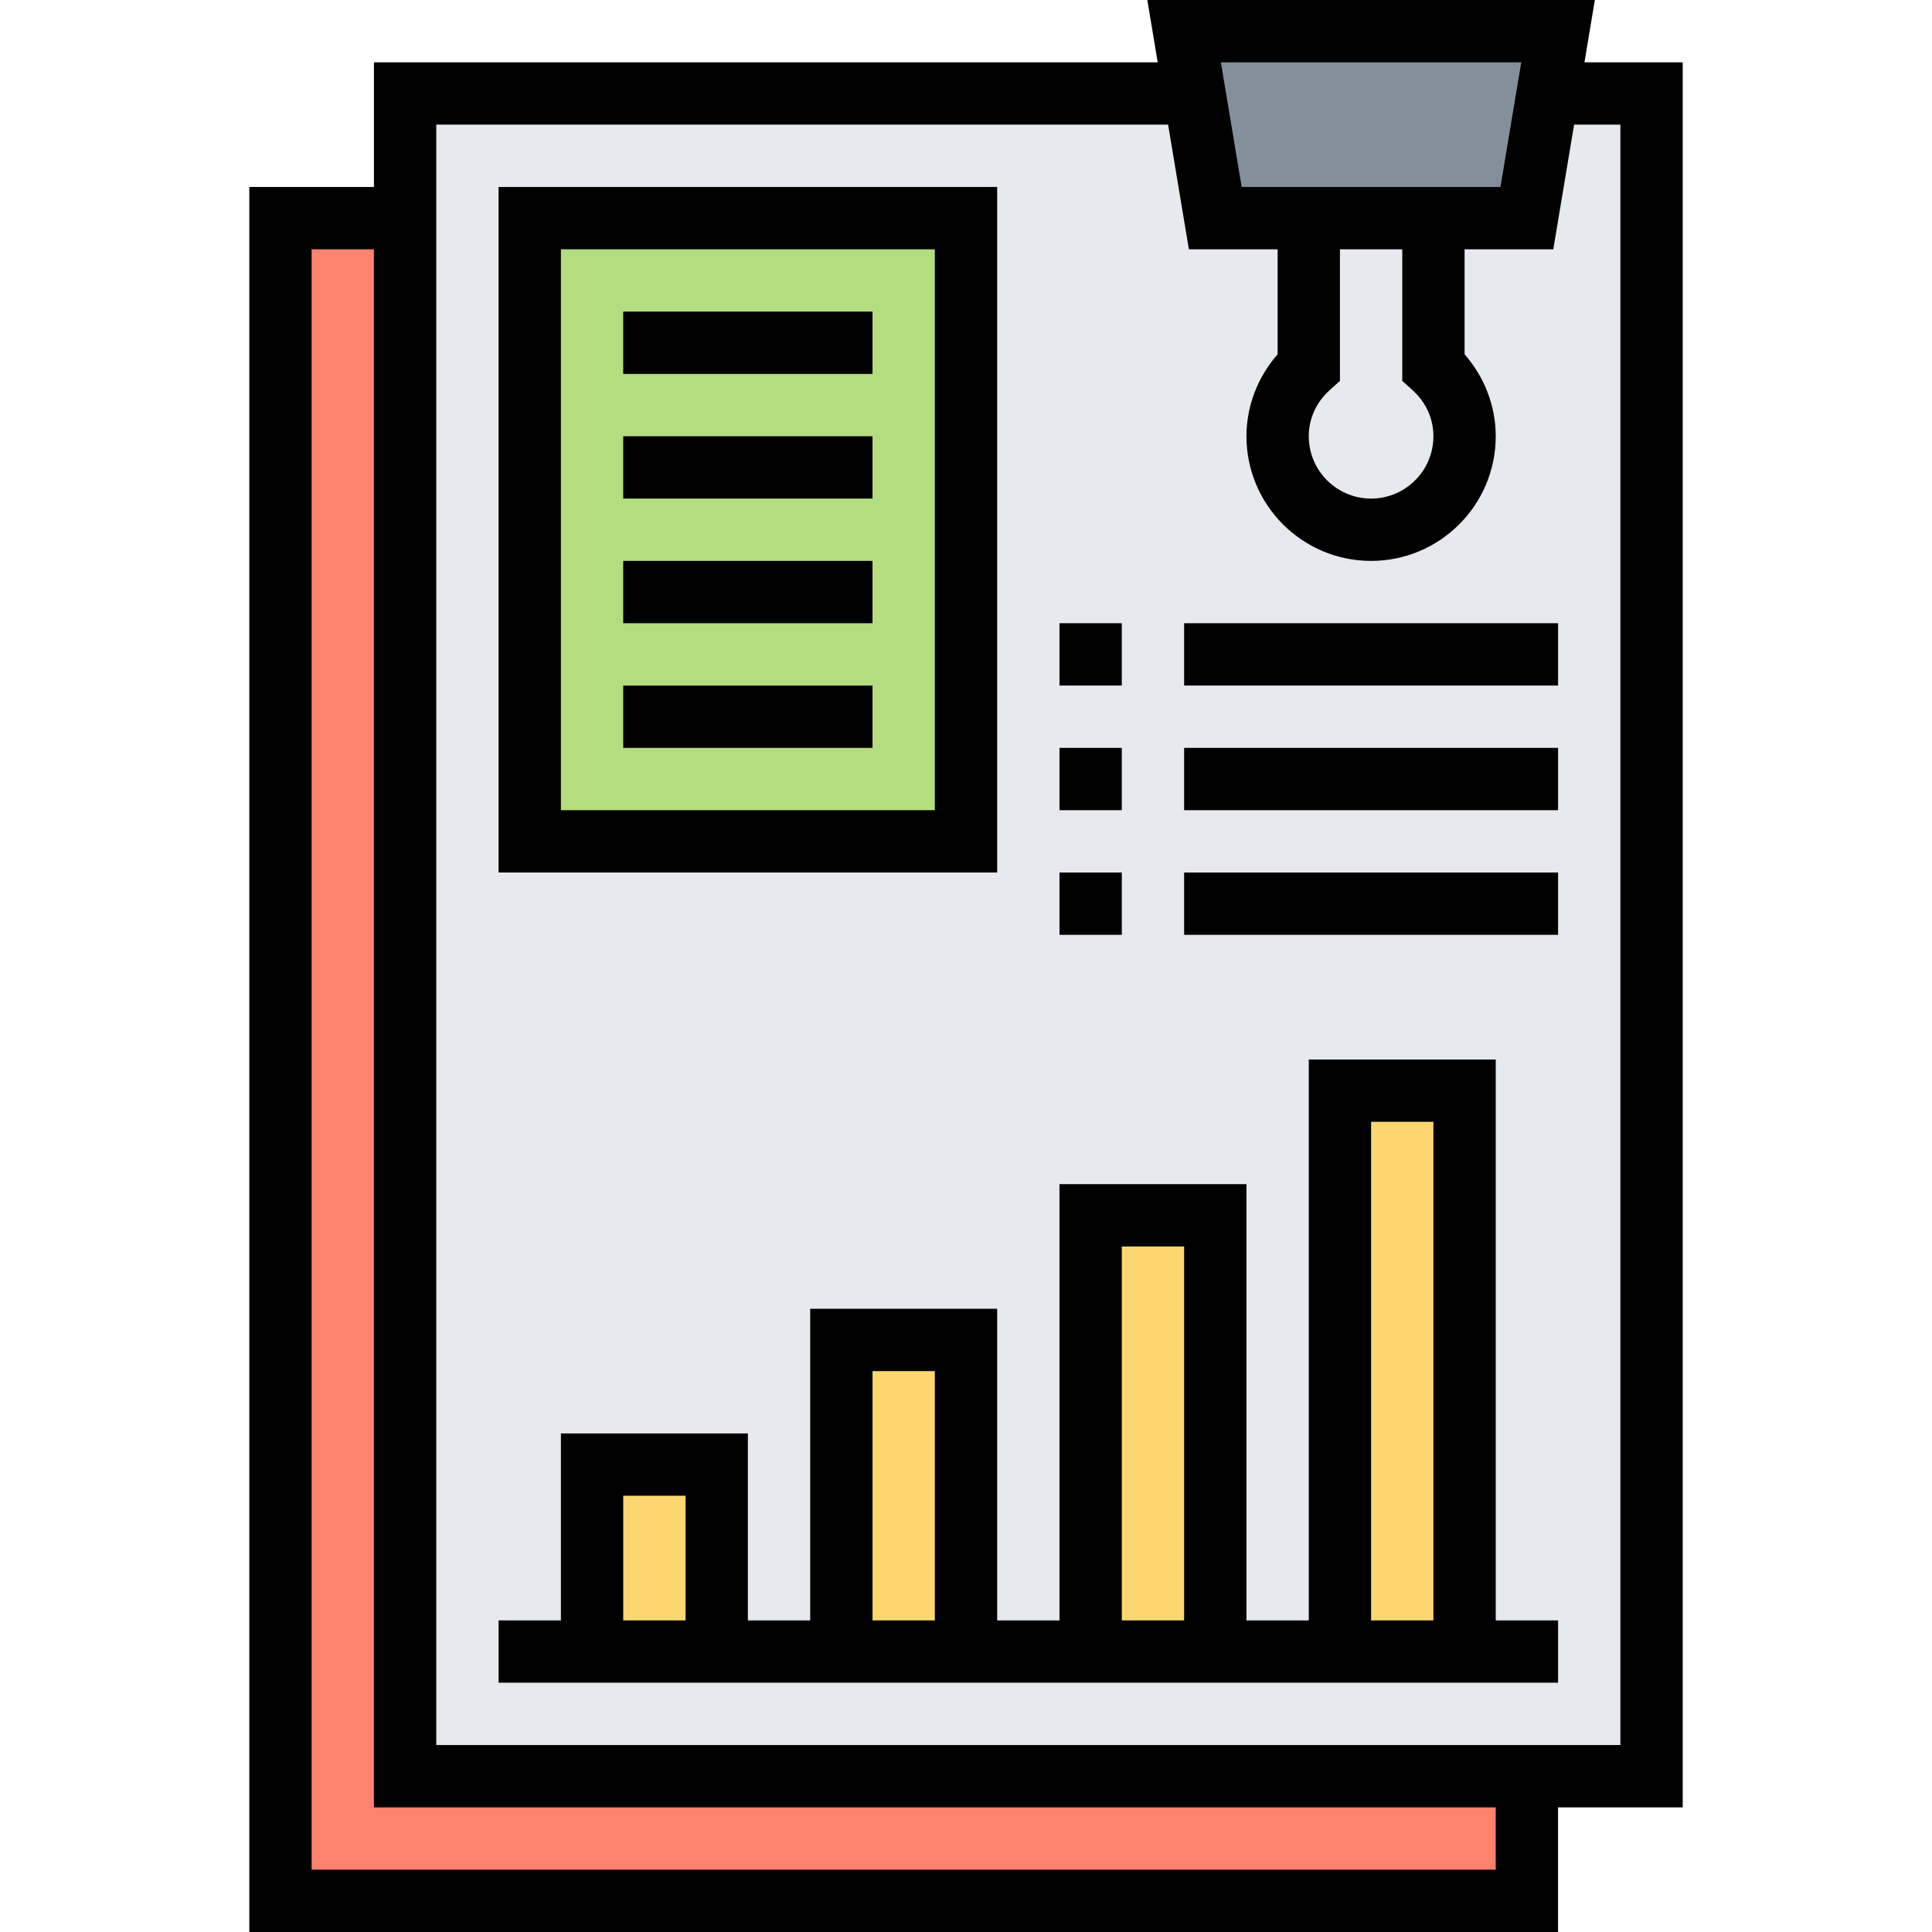 <svg height="496pt" viewBox="-64 0 496 496" width="496pt" xmlns="http://www.w3.org/2000/svg"><path d="m328 456v32h-320v-432h32v400zm0 0" fill="#ff826e"/><path d="m336 24-2.559-.398-5.441 32.398h-24v38.238c4.879 4.402 8 10.723 8 17.762 0 13.281-10.719 24-24 24s-24-10.719-24-24c0-7.039 3.121-13.359 8-17.762v-38.238h-24l-5.441-32.398-2.559.398h-200v432h320v-432zm0 0" fill="#e6e9ed"/><path d="m312 112c0 13.281-10.719 24-24 24s-24-10.719-24-24c0-7.039 3.121-13.359 8-17.762v-38.238h32v38.238c4.879 4.402 8 10.723 8 17.762zm0 0" fill="#e6e9ed"/><g fill="#fcd770"><path d="m280 280h32v144h-32zm0 0"/><path d="m216 312h32v112h-32zm0 0"/><path d="m152 344h32v80h-32zm0 0"/><path d="m88 376h32v48h-32zm0 0"/></g><path d="m72 56h112v160h-112zm0 0" fill="#b4dd7f"/><path d="m336 8-2.559 15.602-5.441 32.398h-80l-5.441-32.398-2.559-15.602zm0 0" fill="#838f9b"/><path d="m368 16h-25.223l2.664-16h-114.891l2.664 16h-201.215v32h-32v448h336v-32h32zm-41.449 0-5.336 32h-66.445l-5.336-32zm-27.91 84.168c3.457 3.113 5.359 7.32 5.359 11.832 0 8.824-7.176 16-16 16s-16-7.176-16-16c0-4.512 1.902-8.719 5.359-11.832l2.641-2.383v-33.785h16v33.785zm21.359 379.832h-304v-416h16v400h288zm32-32h-304v-416h187.887l5.336 32h22.777v26.961c-5.121 5.832-8 13.312-8 21.039 0 17.648 14.352 32 32 32s32-14.352 32-32c0-7.727-2.879-15.207-8-21.039v-26.961h22.777l5.336-32h11.887zm0 0"/><path d="m320 272h-48v144h-16v-112h-48v112h-16v-80h-48v80h-16v-48h-48v48h-16v16h272v-16h-16zm-32 16h16v128h-16zm-64 32h16v96h-16zm-64 32h16v64h-16zm-64 32h16v32h-16zm0 0"/><path d="m192 48h-128v176h128zm-16 160h-96v-144h96zm0 0"/><path d="m96 80h64v16h-64zm0 0"/><path d="m96 112h64v16h-64zm0 0"/><path d="m96 144h64v16h-64zm0 0"/><path d="m96 176h64v16h-64zm0 0"/><path d="m208 160h16v16h-16zm0 0"/><path d="m240 160h96v16h-96zm0 0"/><path d="m208 192h16v16h-16zm0 0"/><path d="m240 192h96v16h-96zm0 0"/><path d="m208 224h16v16h-16zm0 0"/><path d="m240 224h96v16h-96zm0 0"/></svg>